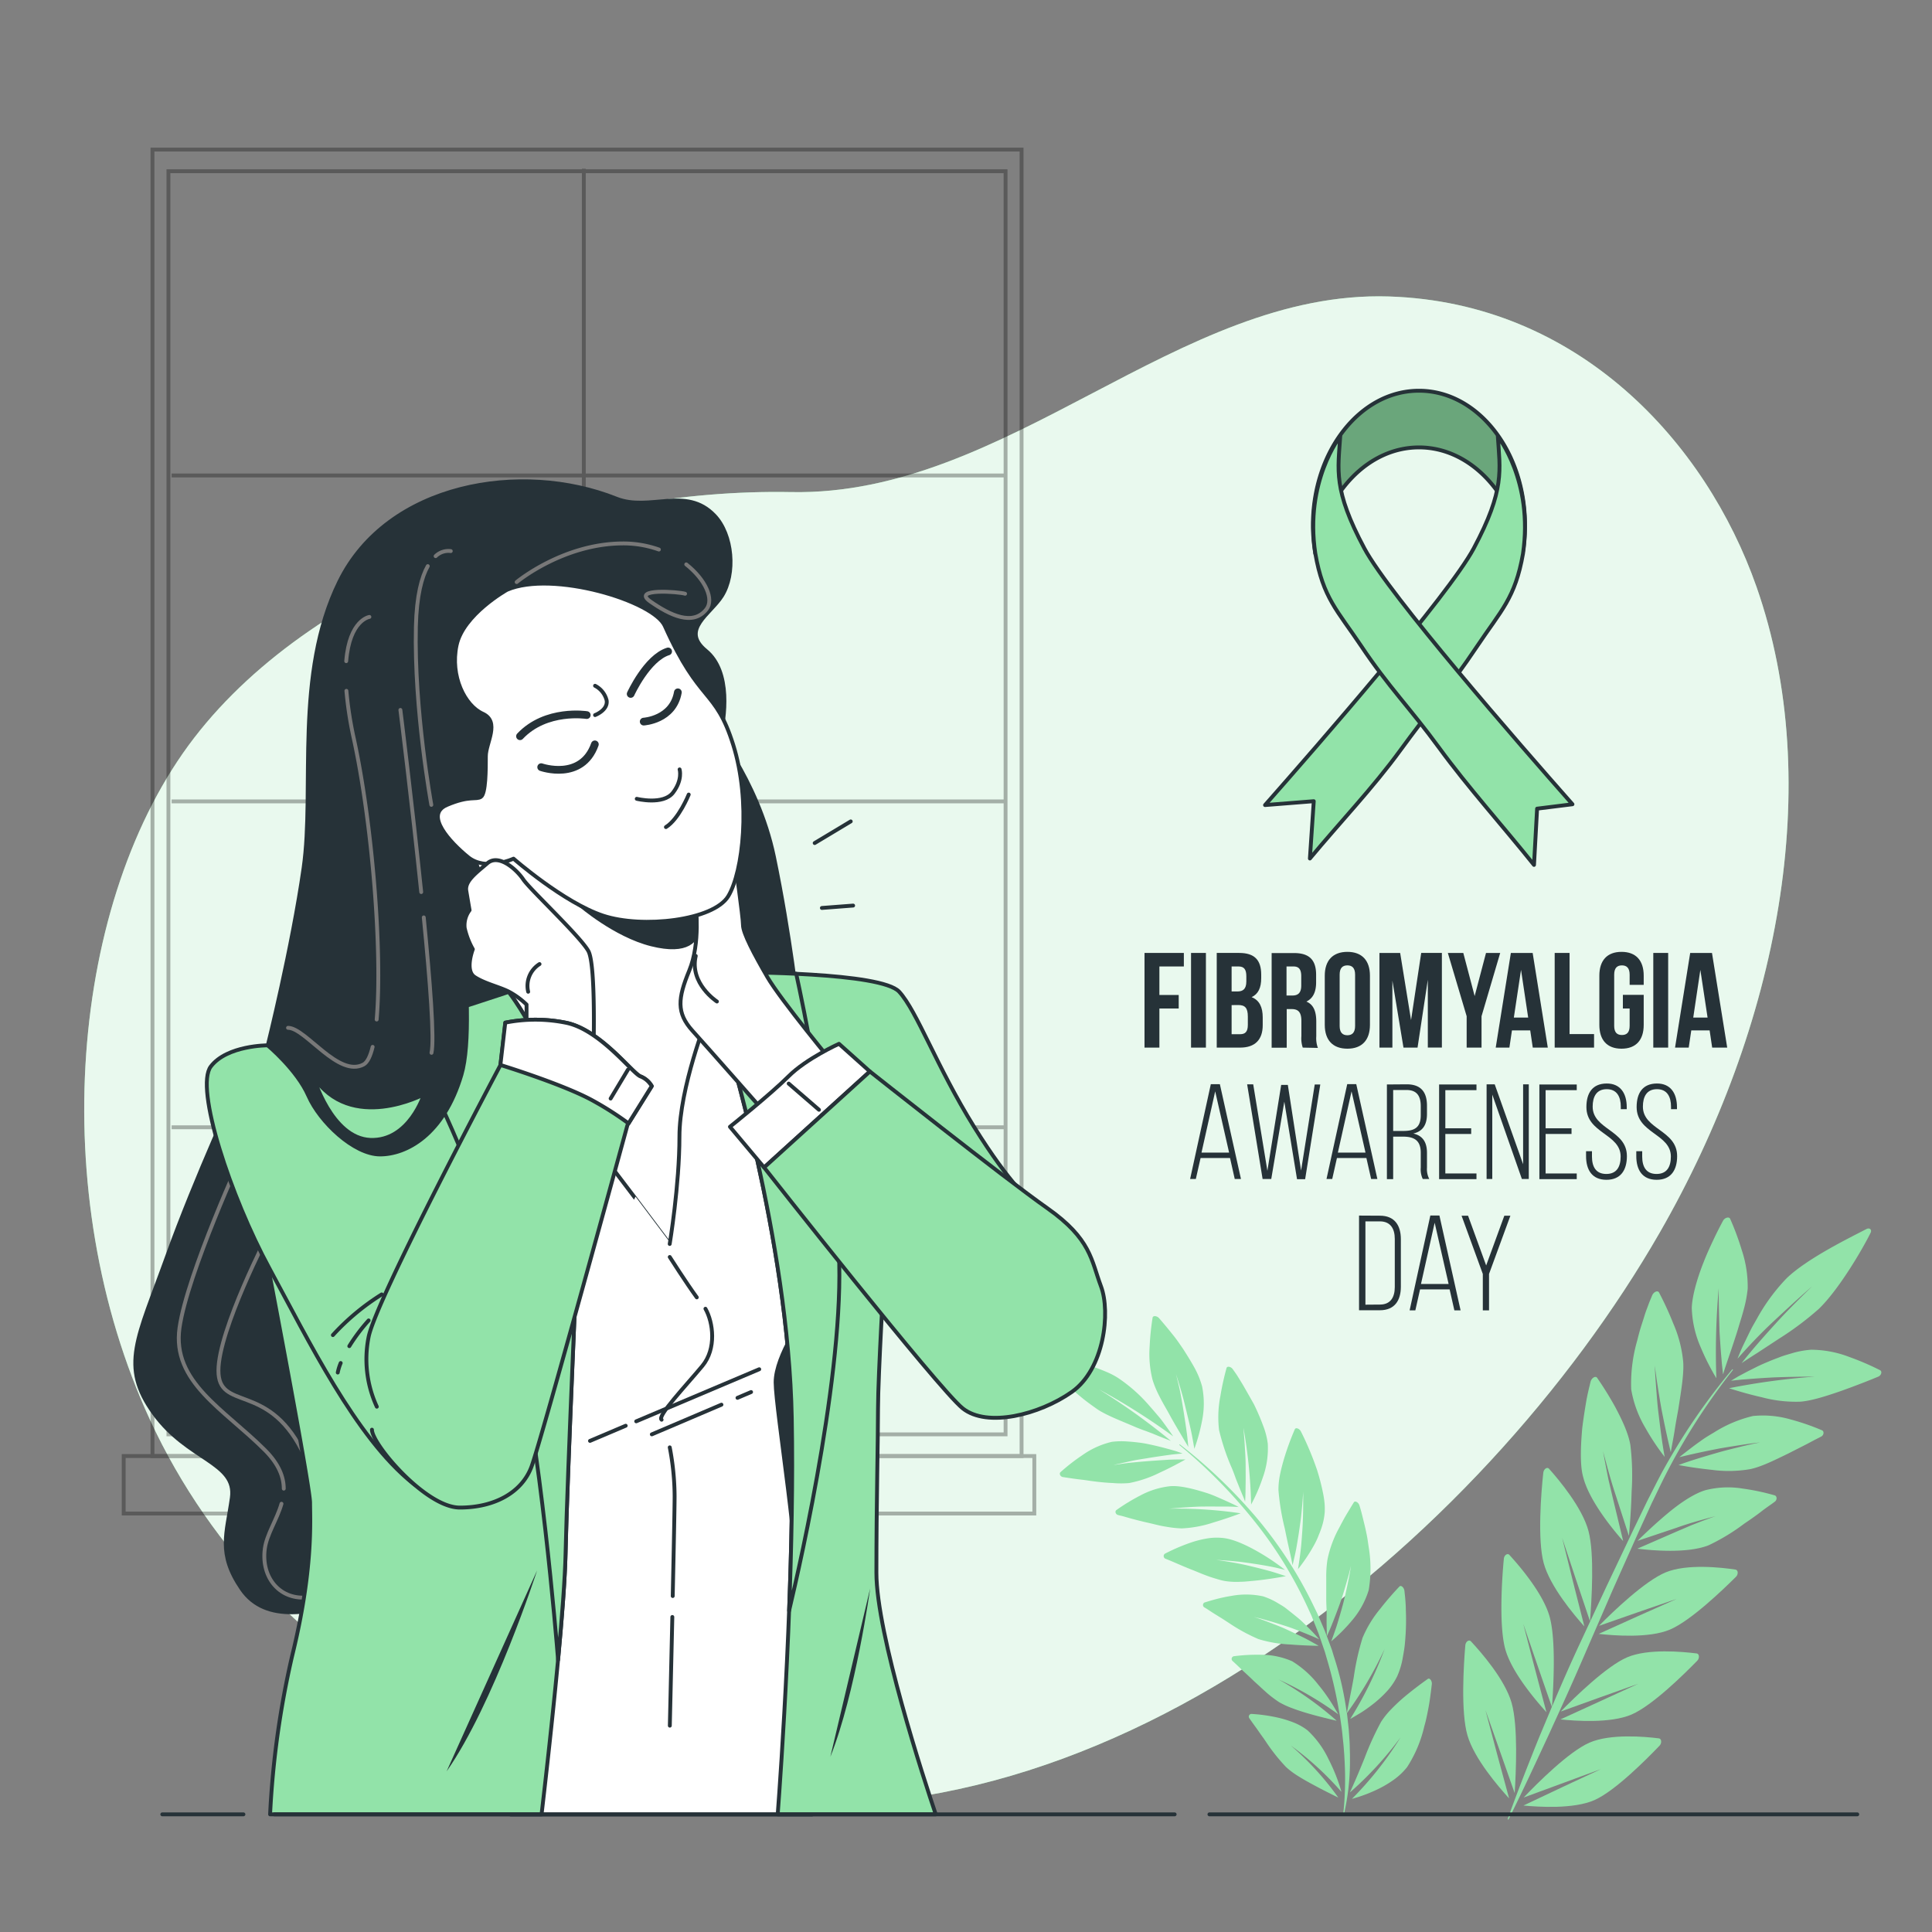<svg xmlns="http://www.w3.org/2000/svg" viewBox="0 0 500 500"><rect x="0" y="0" width="500" height="500" fill="#808080" stroke="none"/><g id="background-simple"><path d="M182.44,464.46c100.76,18.58,201-65.22,247.15-145.57,30.65-53.39,42.86-116,25-167-13.1-37.37-46.07-73.57-95.09-75.16-54.62-1.77-98.6,51.7-154.72,50.62S82.39,149.24,50.27,190.93,11.59,308.65,38.91,367.64c15.57,33.64,43.15,62.44,79,79.92,19.7,9.61,41,12.34,63.29,16.67Z" style="fill:#92E3A9"></path><path d="M182.44,464.46c100.76,18.58,201-65.22,247.15-145.57,30.65-53.39,42.86-116,25-167-13.1-37.37-46.07-73.57-95.09-75.16-54.62-1.77-98.6,51.7-154.72,50.62S82.39,149.24,50.27,190.93,11.59,308.65,38.91,367.64c15.57,33.64,43.15,62.44,79,79.92,19.7,9.61,41,12.34,63.29,16.67Z" style="fill:#fff;opacity:0.8"></path></g><g id="Text"><path d="M300.05,257.5h5V261h-5v10.12H296.2v-24.5h10.18v3.5h-6.33Z" style="fill:#263238"></path><path d="M308.24,246.62h3.85v24.5h-3.85Z" style="fill:#263238"></path><path d="M326.4,252.25v.88c0,2.52-.77,4.13-2.48,4.93,2.06.81,2.87,2.66,2.87,5.25v2c0,3.78-2,5.81-5.85,5.81h-6.05v-24.5h5.81C324.69,246.62,326.4,248.47,326.4,252.25Zm-7.66-2.13v6.47h1.5c1.44,0,2.31-.63,2.31-2.59v-1.36c0-1.75-.59-2.52-2-2.52Zm0,10v7.53h2.2c1.3,0,2-.6,2-2.42v-2.13c0-2.28-.74-3-2.49-3Z" style="fill:#263238"></path><path d="M337.15,271.12a7.52,7.52,0,0,1-.35-3v-3.85c0-2.28-.77-3.12-2.52-3.12H333v10H329.1v-24.5h5.81c4,0,5.7,1.85,5.7,5.63v1.93c0,2.52-.8,4.16-2.52,5,1.93.8,2.56,2.66,2.56,5.21v3.78a7.16,7.16,0,0,0,.42,3Zm-4.2-21v7.52h1.5c1.44,0,2.31-.63,2.31-2.59v-2.41c0-1.75-.59-2.52-2-2.52Z" style="fill:#263238"></path><path d="M342.85,252.5c0-3.92,2.07-6.16,5.85-6.16s5.84,2.24,5.84,6.16v12.74c0,3.92-2.06,6.16-5.84,6.16s-5.85-2.24-5.85-6.16Zm3.85,13c0,1.75.77,2.42,2,2.42s2-.67,2-2.42V252.25c0-1.75-.77-2.41-2-2.41s-2,.66-2,2.41Z" style="fill:#263238"></path><path d="M365.18,264l2.63-17.39h5.35v24.5h-3.64V253.55l-2.66,17.57h-3.64l-2.87-17.33v17.33H357v-24.5h5.36Z" style="fill:#263238"></path><path d="M379.57,263l-4.87-16.38h4l2.94,11.16,2.94-11.16h3.67L383.42,263v8.12h-3.85Z" style="fill:#263238"></path><path d="M400.57,271.12h-3.89l-.66-4.45h-4.73l-.66,4.45h-3.54l3.92-24.5h5.64Zm-8.79-7.77h3.71L393.64,251Z" style="fill:#263238"></path><path d="M402.35,246.62h3.85v21h6.34v3.5H402.35Z" style="fill:#263238"></path><path d="M420,257.47h5.39v7.77c0,3.92-2,6.16-5.74,6.16s-5.74-2.24-5.74-6.16V252.5c0-3.92,2-6.16,5.74-6.16s5.74,2.24,5.74,6.16v2.38h-3.64v-2.63c0-1.75-.77-2.41-2-2.41s-2,.66-2,2.41v13.23c0,1.75.77,2.38,2,2.38s2-.63,2-2.38V261H420Z" style="fill:#263238"></path><path d="M427.87,246.62h3.85v24.5h-3.85Z" style="fill:#263238"></path><path d="M447,271.12h-3.89l-.66-4.45H437.7l-.66,4.45H433.5l3.92-24.5h5.64Zm-8.79-7.77h3.71L440.05,251Z" style="fill:#263238"></path><path d="M310.71,299.69l-1.23,5.43H308l5.36-24.54h2.34l5.46,24.54h-1.61l-1.22-5.43Zm.24-1.4h7.14l-3.6-15.85Z" style="fill:#263238"></path><path d="M329,305.12h-2.24l-4-24.5h1.57L328,303l3.57-22.23h1.72l3.43,22.16,3.53-22.26h1.44l-3.92,24.5h-2.1l-3.29-20.06Z" style="fill:#263238"></path><path d="M346,299.69l-1.22,5.43h-1.48l5.36-24.54H351l5.46,24.54h-1.61l-1.23-5.43Zm.24-1.4h7.15l-3.61-15.85Z" style="fill:#263238"></path><path d="M364.05,280.62c3.74,0,5.25,2.06,5.25,5.53v2.13c0,2.87-1.13,4.52-3.54,5.08,2.52.56,3.54,2.34,3.54,5v3.82a5.56,5.56,0,0,0,.59,2.94h-1.68a5.76,5.76,0,0,1-.52-2.94v-3.85c0-3.26-1.79-4.17-4.59-4.17h-2.55v11h-1.62v-24.5Zm-.92,12.07c2.87,0,4.56-.8,4.56-4.09v-2.31c0-2.63-1-4.2-3.68-4.2h-3.46v10.6Z" style="fill:#263238"></path><path d="M380.74,292v1.47h-6.69v10.22h8.06v1.47h-9.67v-24.5h9.67v1.47h-8.06V292Z" style="fill:#263238"></path><path d="M386.2,305.12h-1.47v-24.5h2.1l7.35,20.68V280.62h1.47v24.5h-1.79l-7.66-21.84Z" style="fill:#263238"></path><path d="M406.71,292v1.47H400v10.22h8.06v1.47h-9.67v-24.5h9.67v1.47H400V292Z" style="fill:#263238"></path><path d="M421,286.53v.53h-1.54v-.63c0-2.59-1-4.55-3.64-4.55s-3.64,1.92-3.64,4.51c0,5.95,8.86,6.06,8.86,12.81,0,3.54-1.54,6.13-5.29,6.13s-5.28-2.59-5.28-6.13v-1.26H412v1.37c0,2.62,1,4.51,3.71,4.51s3.71-1.89,3.71-4.51c0-5.88-8.86-6-8.86-12.81,0-3.68,1.61-6.06,5.22-6.09S421,283,421,286.53Z" style="fill:#263238"></path><path d="M434,286.53v.53h-1.54v-.63c0-2.59-1-4.55-3.64-4.55s-3.64,1.92-3.64,4.51c0,5.95,8.86,6.06,8.86,12.81,0,3.54-1.54,6.13-5.29,6.13s-5.28-2.59-5.28-6.13v-1.26H425v1.37c0,2.62,1,4.51,3.71,4.51s3.71-1.89,3.71-4.51c0-5.88-8.86-6-8.86-12.81,0-3.68,1.61-6.06,5.22-6.09S434,283,434,286.53Z" style="fill:#263238"></path><path d="M357.12,314.62c3.78,0,5.42,2.48,5.42,6.09V333c0,3.6-1.64,6.09-5.42,6.09h-5.4v-24.5Zm0,23c2.73,0,3.85-1.86,3.85-4.55V320.64c0-2.7-1.15-4.55-3.85-4.55h-3.75v21.56Z" style="fill:#263238"></path><path d="M367.51,333.69l-1.22,5.43h-1.48l5.36-24.54h2.35L378,339.12h-1.61l-1.23-5.43Zm.24-1.4h7.15l-3.61-15.85Z" style="fill:#263238"></path><path d="M383.75,329.7l-5.5-15.08h1.68l4.69,12.88,4.7-12.88h1.57l-5.53,15.08v9.42h-1.61Z" style="fill:#263238"></path></g><g id="Ribbon"><path d="M367.23,115.79c13.17,0,24.17,11.76,26.83,27.45a44.06,44.06,0,0,0,.61-7.34c0-19.21-12.28-34.78-27.44-34.78s-27.45,15.57-27.45,34.78a44.06,44.06,0,0,0,.62,7.34C343.06,127.55,354.06,115.79,367.23,115.79Z" style="fill:#92E3A9"></path><path d="M367.23,115.79c13.17,0,24.17,11.76,26.83,27.45a44.06,44.06,0,0,0,.61-7.34c0-19.21-12.28-34.78-27.44-34.78s-27.45,15.57-27.45,34.78a44.06,44.06,0,0,0,.62,7.34C343.06,127.55,354.06,115.79,367.23,115.79Z" style="opacity:0.27"></path><path d="M367.23,115.79c13.17,0,24.17,11.76,26.83,27.45a44.06,44.06,0,0,0,.61-7.34c0-19.21-12.28-34.78-27.44-34.78s-27.45,15.57-27.45,34.78a44.06,44.06,0,0,0,.62,7.34C343.06,127.55,354.06,115.79,367.23,115.79Z" style="fill:none;stroke:#263238;stroke-linecap:round;stroke-linejoin:round"></path><path d="M387.64,112.94c.54,8.67,1.9,13.75-6.25,29-6.47,12.1-40.32,50.91-54,66.41l12.61-1-1,14.83c7.71-9.26,16.36-18.35,23.32-27.89,7.4-10.15,12.93-16.55,19.93-27,6.21-9.29,9.89-12.48,11.9-24C396.9,124.57,387.64,112.94,387.64,112.94Z" style="fill:#92E3A9;stroke:#263238;stroke-linecap:round;stroke-linejoin:round"></path><path d="M397.8,209.28l9.15-1.14c-13.81-15.63-47.41-54.17-53.85-66.22-8.15-15.23-6.8-20.31-6.25-29,0,0-9.26,11.63-6.45,30.3,2,11.54,5.69,14.73,11.9,24,7,10.49,12.75,16.18,20.16,26.33S389,213.85,397,223.84Z" style="fill:#92E3A9;stroke:#263238;stroke-linecap:round;stroke-linejoin:round"></path></g><g id="Plants"><path d="M287.72,373.15a21.77,21.77,0,0,0-7.61,3.45,50.68,50.68,0,0,0-5.64,4.38c-.43.39-.07,1.17.6,1.28.91.14,2.14.33,3.56.52.71.1,1.49.17,2.25.28s1.54.23,2.35.33c1.6.2,3.26.36,4.83.42a23.67,23.67,0,0,0,4.16,0,30.6,30.6,0,0,0,8-2.73c2.67-1.22,5.14-2.56,6.59-3.38l0,0c-1.6,0-3.16,0-4.74.1s-3.17.2-4.72.32-3.09.26-4.61.41-3.08.4-4.6.62c1.45-.34,2.92-.66,4.41-1s2.92-.53,4.41-.78,3-.47,4.52-.69c.76-.1,1.54-.22,2.3-.3l2.27-.22-1.76-.62c-.67-.2-1.41-.4-2.18-.61-1.55-.42-3.27-.85-5-1.2a25.33,25.33,0,0,0-2.61-.42c-.86-.11-1.71-.19-2.53-.24A20.23,20.23,0,0,0,287.72,373.15Z" style="fill:#92E3A9"></path><path d="M303,372.88a167.69,167.69,0,0,0-18.6-13.32,170.57,170.57,0,0,1,19.23,12.17c-.63-.92-1.48-2.13-2.49-3.5-.49-.7-1.06-1.38-1.66-2.08s-1.22-1.44-1.87-2.16a40.3,40.3,0,0,0-8.23-7.36,19.07,19.07,0,0,0-2.21-1.22c-.81-.37-1.67-.73-2.56-1.07-1.79-.68-3.69-1.3-5.55-1.85-3.78-1-7.37-1.6-9.46-1.95-.77-.12-1.11.54-.56,1.09,1.5,1.51,4.05,4,6.86,6.46,1.36,1.3,2.79,2.58,4.2,3.73s2.81,2.13,4.05,3c2.51,1.62,6.27,3,9.79,4.54.89.36,1.78.7,2.64,1l1.27.48c.42.15.81.33,1.19.48,1.54.63,2.91,1.17,3.93,1.56Z" style="fill:#92E3A9"></path><path d="M304.37,355.66c.5,1.61,1,3.2,1.46,4.8s.85,3.26,1.24,4.87.78,3.21,1.13,4.79.62,3.24.9,4.83v0a47.83,47.83,0,0,0,2-7.31,22.36,22.36,0,0,0,0-8.85,22.07,22.07,0,0,0-1.81-4.53c-.86-1.6-1.92-3.3-3-5-.56-.83-1.13-1.65-1.7-2.45s-1.16-1.49-1.71-2.19c-1.11-1.37-2.13-2.57-2.9-3.46-.57-.66-1.6-.74-1.69-.14a67.6,67.6,0,0,0-.76,7.39,27.17,27.17,0,0,0,.75,8.68,25.42,25.42,0,0,0,1.78,4.27c.39.78.82,1.57,1.27,2.37s.92,1.58,1.36,2.42c.9,1.64,1.82,3.23,2.67,4.64l1.18,2,1,1.68-.24-2.35c-.08-.78-.2-1.54-.3-2.31-.22-1.55-.46-3.11-.71-4.68s-.53-3.17-.83-4.75S304.73,357.24,304.37,355.66Z" style="fill:#92E3A9"></path><path d="M302.93,384.62a21.06,21.06,0,0,0-7.87,2.44,50.15,50.15,0,0,0-6.13,3.74c-.47.34-.21,1.13.44,1.29.43.12,1,.23,1.53.39l1.83.52c1.33.36,2.84.75,4.42,1.1s3.07.78,4.58,1a28.18,28.18,0,0,0,4.11.45,30.38,30.38,0,0,0,8.24-1.55c2.85-.85,5.46-1.77,7-2.36h0a112.88,112.88,0,0,0-18.55-1.19c1.45-.13,2.92-.25,4.42-.35s3-.2,4.49-.21,3,0,4.53,0,3.11,0,4.61.14l-.77-.42-.9-.43-2.05-.94-2.29-1c-.79-.33-1.6-.65-2.45-.91C308.77,385.28,305.4,384.44,302.93,384.62Z" style="fill:#92E3A9"></path><path d="M317.43,354.05a68.29,68.29,0,0,0-1.59,7.23,28.19,28.19,0,0,0-.35,8.81,58.1,58.1,0,0,0,3.2,9.61c.37.84.7,1.72,1,2.57s.65,1.65.95,2.42.61,1.48.88,2.14c.14.32.27.64.39.93l.32.85c.12-1.59.11-3.1.14-4.69s0-3.16,0-4.77-.12-3.19-.21-4.8-.23-3.23-.37-4.87a128.11,128.11,0,0,1,2,19.89v0a43.48,43.48,0,0,0,3-6.93,22.34,22.34,0,0,0,1.31-8.83,19.81,19.81,0,0,0-1.24-4.75,58.26,58.26,0,0,0-2.36-5.47c-1-1.78-2-3.53-2.9-5.1l-1.34-2.18c-.42-.66-.83-1.21-1.17-1.7C318.62,353.67,317.58,353.47,317.43,354.05Z" style="fill:#92E3A9"></path><path d="M316.18,398a14.94,14.94,0,0,0-4,.19,26.43,26.43,0,0,0-4.15,1.08,49.3,49.3,0,0,0-6.56,2.83.75.75,0,0,0,.2,1.32c1.68.63,4.28,1.87,7.23,3,1.42.59,2.86,1.19,4.29,1.68.71.24,1.43.45,2.07.64a14.32,14.32,0,0,0,1.84.44,19.16,19.16,0,0,0,3.95.18c.72,0,1.46-.07,2.21-.14l2.19-.21c2.91-.32,5.69-.8,7.34-1.1h0c-1.52-.5-3-1-4.51-1.41s-3-.79-4.54-1.15c-2.95-.73-6-1.23-8.95-1.65,1.44.09,2.91.19,4.39.33.74.07,1.5.13,2.23.23l2.2.3c1.47.22,3,.46,4.48.73s3,.61,4.47,1a57.18,57.18,0,0,0-7.66-5.08C321.8,399.5,318.63,398.15,316.18,398Z" style="fill:#92E3A9"></path><path d="M335.1,369.9a69.13,69.13,0,0,0-2.6,7c-.44,1.42-.86,2.94-1.17,4.43a19.87,19.87,0,0,0-.47,4.28,61.36,61.36,0,0,0,1.66,10.05c.73,3.71,1.59,7.21,2,9.43.34-1.51.73-3.09,1-4.62s.53-3.11.76-4.7l.34-2.41c.11-.81.18-1.6.26-2.41q.23-2.4.39-4.89c0,3.48,0,6.82-.24,10.21-.12,1.68-.23,3.31-.42,4.95s-.44,3.28-.69,4.88l0,0a44.51,44.51,0,0,0,4.19-6.28c.36-.68.72-1.38,1-2.09s.59-1.43.83-2.15a16.6,16.6,0,0,0,.9-4.3,18.37,18.37,0,0,0-.05-2.31,24.84,24.84,0,0,0-.41-2.65,55.94,55.94,0,0,0-1.52-5.87,77.56,77.56,0,0,0-4.13-9.88C336.35,369.72,335.34,369.33,335.1,369.9Z" style="fill:#92E3A9"></path><path d="M326.88,413.13a20.88,20.88,0,0,0-8.21-.11,39.21,39.21,0,0,0-3.93.83c-1.19.31-2.22.63-3,.87a.72.72,0,0,0,0,1.3c.76.43,1.65,1.08,2.78,1.77l1.78,1.1,1.86,1.21a45.43,45.43,0,0,0,7.54,4.1,32.69,32.69,0,0,0,8.2,1.39c2.91.24,5.72.32,7.39.35h0c-1.4-.78-2.72-1.55-4.15-2.25s-2.82-1.36-4.2-2-2.85-1.19-4.24-1.73-2.78-1.06-4.23-1.5c.71.17,1.43.33,2.14.52l2.09.59c1.41.41,2.83.85,4.27,1.32s2.79,1,4.21,1.57,2.85,1.15,4.22,1.79a40.37,40.37,0,0,0-2.8-3c-.56-.57-1.16-1.15-1.77-1.73s-1.32-1.13-2-1.68-1.37-1.09-2-1.59-1.42-.94-2.1-1.35A18.29,18.29,0,0,0,326.88,413.13Z" style="fill:#92E3A9"></path><path d="M350.38,388.8c-.45.7-1,1.65-1.68,2.76s-1.35,2.36-2.06,3.73a29,29,0,0,0-3.09,8.31,28.49,28.49,0,0,0-.32,4.71c0,.88,0,1.78,0,2.72s0,1.9,0,2.84.06,1.86.09,2.76,0,1.79,0,2.63c0,1.66.08,3.11.05,4.24.67-1.43,1.26-2.87,1.83-4.34s1.16-3,1.69-4.5,1-3.05,1.45-4.62l.69-2.38c.21-.8.4-1.59.59-2.39-.24,1.69-.58,3.41-.94,5.09s-.71,3.31-1.15,4.94-.91,3.24-1.39,4.81-1.06,3.14-1.61,4.66l0,0a43.73,43.73,0,0,0,5.34-5.36,22.07,22.07,0,0,0,4.35-7.89,33.49,33.49,0,0,0,0-11.11c-.15-1-.29-2.1-.49-3.1s-.42-2-.64-2.89c-.45-1.83-.84-3.5-1.23-4.67C351.66,388.85,350.71,388.29,350.38,388.8Z" style="fill:#92E3A9"></path><path d="M334.41,429.93a20.14,20.14,0,0,0-8-1.68,47.31,47.31,0,0,0-7.09.38.71.71,0,0,0-.31,1.25l1.08,1,1.29,1.24c.94.88,2.05,1.88,3.11,2.92.54.51,1.11,1,1.68,1.54s1.1,1,1.65,1.5a29.91,29.91,0,0,0,3.19,2.42,21.44,21.44,0,0,0,3.58,1.64c1.32.5,2.74.95,4.16,1.36s2.81.77,4.06,1.08,2.32.57,3.13.75h0a86.11,86.11,0,0,0-15-10.66,88.41,88.41,0,0,1,15.41,9c-.55-.95-1.26-2.19-2.12-3.51s-1.88-2.75-3-4.09A25.36,25.36,0,0,0,334.41,429.93Z" style="fill:#92E3A9"></path><path d="M362.18,410.58c-1.15,1.21-3.06,3.31-4.9,5.68a30,30,0,0,0-4.65,7.6,65.54,65.54,0,0,0-2.25,10c-.3,1.84-.69,3.68-1,5.3s-.6,3.06-.82,4.17l-.19-1.25a80.78,80.78,0,0,0-3.18-13.46L344.7,427c-.19-.55-.4-1.08-.6-1.63l-1.21-3.23-1.36-3.18c-.24-.53-.45-1.06-.7-1.58l-.76-1.56a108.94,108.94,0,0,0-14.93-23.1,133.53,133.53,0,0,0-19.83-18.94l-.13.15a133,133,0,0,1,19.2,19.42,107.72,107.72,0,0,1,14.27,23.14l.71,1.54c.23.52.42,1.06.63,1.58l1.26,3.16,1.1,3.21c.18.54.38,1.07.55,1.61l.47,1.63a112.57,112.57,0,0,1,3.1,13.21l.31,1.67.24,1.68c.16,1.12.32,2.24.42,3.36s.26,2.26.33,3.39l.13,1.69.09,1.7a84.1,84.1,0,0,1-.37,13.64l.19,0a60.73,60.73,0,0,0,1.56-13.7c0-.58,0-1.15,0-1.73l-.05-1.73c0-1.15-.09-2.3-.17-3.45l-.1-1.4-.15-1.4c-.11-.93-.19-1.87-.32-2.79a100.15,100.15,0,0,0,9.77-16.62,98.81,98.81,0,0,1-8.91,18.12h0c.74-.4,1.72-1,2.83-1.66a41.53,41.53,0,0,0,3.47-2.5,29.3,29.3,0,0,0,3.39-3.21,16.78,16.78,0,0,0,2.46-3.66,20.2,20.2,0,0,0,1.45-4.84c.18-1,.36-2,.48-3s.19-2.09.26-3.15a60.55,60.55,0,0,0,.05-6.15c0-1-.07-1.87-.13-2.69s-.16-1.55-.22-2.18C363.42,410.89,362.6,410.14,362.18,410.58Z" style="fill:#92E3A9"></path><path d="M338.38,447.8a14.91,14.91,0,0,0-3.41-1.95,28.45,28.45,0,0,0-4.08-1.29,42.78,42.78,0,0,0-7-1,.7.7,0,0,0-.55,1.14c.46.67,1.11,1.58,1.87,2.62l1.16,1.66.64.88.62.91a47.25,47.25,0,0,0,5.24,6.58,21.26,21.26,0,0,0,3.12,2.32c1.18.75,2.49,1.48,3.79,2.18,2.56,1.39,5.1,2.64,6.58,3.37h0a76.29,76.29,0,0,0-12.3-13.48,78.51,78.51,0,0,1,13.11,12,46.19,46.19,0,0,0-3.36-8.5A24.45,24.45,0,0,0,338.38,447.8Z" style="fill:#92E3A9"></path><path d="M369.52,434.5c-1.34.95-3.64,2.63-6,4.6a45.24,45.24,0,0,0-3.36,3.13,20.6,20.6,0,0,0-2.73,3.37,74.51,74.51,0,0,0-4.28,9.39c-1.41,3.51-2.86,6.87-3.8,8.9a89.9,89.9,0,0,0,13.12-14.27,89.17,89.17,0,0,1-12.6,15.93h0a38.9,38.9,0,0,0,7.08-2.69,27.61,27.61,0,0,0,4-2.44,16.92,16.92,0,0,0,3.21-3.1,32.92,32.92,0,0,0,4.41-10.39c.14-.52.28-1,.41-1.55s.23-1,.34-1.54c.21-1,.4-2,.57-3,.3-1.9.5-3.6.65-4.87C370.7,435.05,370,434.15,369.52,434.5Z" style="fill:#92E3A9"></path><path d="M468.73,349.31a27.81,27.81,0,0,1,9.89,1.88,68.77,68.77,0,0,1,7.93,3.41c.62.32.34,1.34-.45,1.67-1.07.45-2.55,1.05-4.21,1.69s-3.51,1.34-5.37,2c-3.77,1.31-7.64,2.56-10.56,2.79a34.13,34.13,0,0,1-10-1.14c-3.4-.76-6.6-1.73-8.48-2.34h0a179.48,179.48,0,0,1,22.15-3c-3.62,0-7.14.07-10.8.21-1.78.1-3.58.21-5.4.35l-2.73.21-2.71.29,1.9-1.14,2.37-1.26,2.66-1.33c.92-.45,1.9-.86,2.87-1.27s2-.79,2.93-1.15,2-.65,2.9-.92A23,23,0,0,1,468.73,349.31Z" style="fill:#92E3A9"></path><path d="M450.7,352.81c2.78-3.55,5.78-6.92,8.82-10.26s6.25-6.53,9.5-9.69c-3.4,2.95-6.7,6-10,9.08s-6.39,6.33-9.36,9.7c.25-.62.54-1.33.87-2.12s.74-1.62,1.17-2.51.89-1.85,1.38-2.83,1.07-1.94,1.63-2.94a49.61,49.61,0,0,1,7.65-10.41c5.31-5.13,16.22-10.44,20.68-12.76.83-.42,1.48.18,1.06,1-2.2,4.43-8.25,14.72-13.4,19.68a79.1,79.1,0,0,1-10.35,7.74l-5.44,3.57c-1.69,1.07-3.13,2-4.21,2.74Z" style="fill:#92E3A9"></path><path d="M444.81,333.32a188.57,188.57,0,0,0-.62,23.36l0,0a61.86,61.86,0,0,1-4.05-8,27.3,27.3,0,0,1-2.31-10.24c.12-3.14,1.42-7.69,3.13-11.95.84-2.15,1.78-4.16,2.65-6s1.67-3.36,2.29-4.52c.45-.87,1.59-1.17,1.87-.53a69.9,69.9,0,0,1,3,8.09,29.84,29.84,0,0,1,1.53,10,32.27,32.27,0,0,1-1,5.29c-.26,1-.56,2-.87,3s-.62,2.09-.95,3.13c-.67,2.07-1.34,4.12-2,6-.31.92-.6,1.79-.87,2.58s-.49,1.53-.69,2.17l-.3-2.78-.23-2.76c-.14-1.85-.27-3.72-.38-5.6C444.91,340.88,444.78,337.05,444.81,333.32Z" style="fill:#92E3A9"></path><path d="M453.67,366.46a25.87,25.87,0,0,1,9.78.9,60.5,60.5,0,0,1,8.06,2.79c.64.27.52,1.27-.2,1.64l-1.7.87-2.05,1.09-4.88,2.48c-3.47,1.68-7,3.45-9.83,4a32.77,32.77,0,0,1-9.86.16c-3.48-.36-6.66-.87-8.58-1.24l0,0c3.44-1.27,7.06-2.31,10.53-3.32,1.74-.5,3.55-.92,5.3-1.36s3.49-.83,5.29-1.17c-1.77.18-3.48.43-5.21.7s-3.48.55-5.24.85c-3.45.67-7,1.41-10.46,2.27,1-.84,2.35-1.85,3.85-3,.76-.56,1.56-1.13,2.39-1.71s1.74-1.1,2.64-1.64A33,33,0,0,1,453.67,366.46Z" style="fill:#92E3A9"></path><path d="M429.35,334.49a81.7,81.7,0,0,1,3.68,8,32.36,32.36,0,0,1,2.59,10.07c.2,3.13-.57,7.56-1.25,12-.19,1.08-.39,2.16-.58,3.22s-.34,2.09-.5,3.07c-.33,2-.69,3.65-.89,5-.89-3.65-1.66-7.33-2.4-11.11q-.5-2.79-.94-5.64c-.3-1.9-.58-3.83-.79-5.72.05,2,.21,4,.36,6s.3,4,.53,5.94c.49,4,.94,7.83,1.66,11.73l0,0a60.38,60.38,0,0,1-5-7.52,28.83,28.83,0,0,1-3.67-10,40.43,40.43,0,0,1,1.55-12.56c.29-1.15.58-2.31.92-3.4s.7-2.15,1-3.15.69-1.94,1-2.8.64-1.58.9-2.23C427.89,334.34,429,333.86,429.35,334.49Z" style="fill:#92E3A9"></path><path d="M441.4,385.65a23.57,23.57,0,0,1,9.66-.4,59.21,59.21,0,0,1,8.21,1.74c.66.19.69,1.22,0,1.68-.86.66-2.1,1.46-3.41,2.48s-2.86,2.1-4.46,3.18a52.58,52.58,0,0,1-9.2,5.58c-5.44,2.17-14.63,1.35-18.46.89h0l10.18-4.44,2.55-1.09,1.27-.55,1.27-.49q2.53-1,5-1.86c-3.32.89-6.7,1.78-10.08,3l-10.14,3.4c1.83-1.81,4.87-4.69,8.11-7.37S438.64,386.45,441.4,385.65Z" style="fill:#92E3A9"></path><path d="M413.32,356.56a86.42,86.42,0,0,1,4.69,7.56c1.67,3.13,3.38,6.68,3.92,9.8a64.69,64.69,0,0,1,.33,12.15c-.11,4.43-.46,8.75-.7,11.43l-3.5-10.81c-1.2-3.58-2.18-7.32-3.2-11.11.37,2,.75,4,1.14,6l.3,1.47.34,1.44.68,2.88,2.76,11.47,0,0c-2.66-3-8.79-10.44-10.34-16.53-.86-2.95-.68-7.84-.27-12.58.28-2.36.65-4.7,1-6.79s.83-3.92,1.15-5.29C411.87,356.6,412.9,356,413.32,356.56Z" style="fill:#92E3A9"></path><path d="M431.09,406.92c5.44-2.25,14.36-1.28,18.07-.71.68.1.76,1.23.12,1.85-3.43,3.4-11.71,11.39-17.11,13.68s-14.59,1.54-18.43,1.11h0q10.11-4.61,20.24-9.08-10.09,3.45-20.17,7C417.4,417.1,425.75,409.11,431.09,406.92Z" style="fill:#92E3A9"></path><path d="M400.87,380.09c2.6,2.91,8.63,10.09,10.23,16.14s.8,18,.39,23.35q-3.64-10.77-7.21-21.59,2.82,11.49,5.75,22.93s0,0,0,0c-2.69-3-8.9-10.36-10.53-16.42s-.66-18.22-.1-23.34C399.49,380.2,400.39,379.56,400.87,380.09Z" style="fill:#92E3A9"></path><path d="M421.11,428.91c5.41-2.31,14.34-1.45,18-1,.69.1.77,1.23.15,1.87-3.39,3.47-11.59,11.59-17,13.93s-14.57,1.67-18.41,1.27h0Q414,440.35,424,435.75q-10.07,3.56-20.1,7.2C407.53,439.24,415.8,431.17,421.11,428.91Z" style="fill:#92E3A9"></path><path d="M390.62,402.4c2.63,2.87,8.75,10,10.42,16s1,17.88.62,23.28l.58-1.38q3.18-7.53,6.62-14.94l6.9-14.8,7-14.76,3.55-7.35c1.25-2.43,2.46-4.87,3.74-7.27a164.7,164.7,0,0,1,18.29-26.83l.18.15A164.13,164.13,0,0,0,431,381.79c-1.23,2.42-2.38,4.88-3.57,7.31l-3.39,7.43-6.66,14.91-6.51,15q-3.22,7.5-6.6,14.94l-3.39,7.43-3.44,7.4c-2.3,4.93-4.63,9.84-7.06,14.72l-.21-.11c1.84-5.17,3.8-10.27,5.82-15.35,1-2.54,2-5.07,3.07-7.6l2.56-6.13q-3.74-10.73-7.4-21.5,2.94,11.46,6,22.88h0c-2.71-3-9-10.3-10.66-16.34s-.86-18.2-.37-23.32C389.24,402.51,390.13,401.87,390.62,402.4Z" style="fill:#92E3A9"></path><path d="M411.34,451c5.38-2.36,14.31-1.58,18-1.11.68.09.78,1.23.16,1.88-3.37,3.51-11.49,11.71-16.85,14.09s-14.54,1.78-18.38,1.41h0q10-4.76,20.05-9.43l-20,7.36C397.85,461.49,406,453.34,411.34,451Z" style="fill:#92E3A9"></path><path d="M380.65,424.75c2.66,2.85,8.83,9.91,10.55,15.94s1.13,18,.8,23.37l-7.57-21.5q3,11.46,6.13,22.87l0,0c-2.73-3-9-10.24-10.77-16.28s-1-18.2-.57-23.31C379.27,424.88,380.16,424.23,380.65,424.75Z" style="fill:#92E3A9"></path></g><g id="Window"><g style="opacity:0.3"><rect x="32.01" y="376.82" width="235.67" height="14.88" style="fill:none;stroke:#000;stroke-miterlimit:10"></rect><rect x="39.46" y="38.71" width="224.92" height="338.12" style="fill:none;stroke:#000;stroke-miterlimit:10"></rect><rect x="43.59" y="44.31" width="216.65" height="326.9" style="fill:none;stroke:#000;stroke-miterlimit:10"></rect><line x1="151.09" y1="43.67" x2="151.09" y2="370.73" style="fill:none;stroke:#000;stroke-miterlimit:10"></line><line x1="44.42" y1="123.05" x2="260.25" y2="123.05" style="fill:none;stroke:#000;stroke-miterlimit:10"></line><line x1="44.42" y1="207.4" x2="260.25" y2="207.4" style="fill:none;stroke:#000;stroke-miterlimit:10"></line><line x1="44.42" y1="291.74" x2="260.25" y2="291.74" style="fill:none;stroke:#000;stroke-miterlimit:10"></line></g></g><g id="Character"><path d="M61.72,280.66s-10.95,23.59-18.53,44.65S31,353.52,39.82,365.74,61.3,378.37,60,387.64,56.25,402,62.56,411.22s19,5.9,28.64,2.95,14.74-49.28,8.43-75.39-16-58.12-16-60.22S68.46,274.35,61.72,280.66Z" style="fill:#263238;stroke:#263238;stroke-linecap:round;stroke-linejoin:round"></path><path d="M72.85,389.17c-1.19,4.14-3.82,7.9-4.32,11.66-1,7.52,4,13.53,11.53,12.53" style="fill:none;stroke:#787878;stroke-linecap:round;stroke-linejoin:round"></path><path d="M63,298s-14.54,31.59-16.54,45.63S58,364.73,68.53,375.26c3.66,3.66,4.9,7,4.91,10" style="fill:none;stroke:#787878;stroke-linecap:round;stroke-linejoin:round"></path><path d="M69.53,319.1s-13,25.07-13,35.6,12.54,3,21.56,20.56,6,25.07,6,26.57" style="fill:none;stroke:#787878;stroke-linecap:round;stroke-linejoin:round"></path><path d="M183.43,186.75s12.64,14.74,16.85,34.95,6.32,39.59,6.32,39.59l-15.59.84s-4.63-16.84-7.58-28.21S183.43,186.75,183.43,186.75Z" style="fill:#263238;stroke:#263238;stroke-linecap:round;stroke-linejoin:round"></path><path d="M138.37,366.58c0,21.7-5.35,91.93-6.2,103h78c.54-5.41,2.37-24.59,2.37-36.43,0-13.9-2.52-82.55-5.05-103.18s-17.69-75.81-17.69-75.81-9.69-6.74-20.64-6.74-43.37,12.22-43.37,12.22L135,309.3S138.37,343,138.37,366.58Z" style="fill:#fff;stroke:#263238;stroke-linecap:round;stroke-linejoin:round"></path><path d="M208.47,340.17s-7.74,10.54-7.74,17.58,7,49.23,4.9,54.15-.68,27.41-.68,27.41S211.28,359.15,208.47,340.17Z" style="fill:#263238;stroke:#263238;stroke-linecap:round;stroke-linejoin:round"></path><path d="M128.29,217.59s8,23.6,8.53,28.61.5,14.06-1,16.07-22.08,7-22.08,7-8-50.69-9.54-57.22S111,201,117.74,203.54,128.29,217.59,128.29,217.59Z" style="fill:#263238;stroke:#263238;stroke-linecap:round;stroke-linejoin:round"></path><path d="M183,263.4s-7.16,18.11-7.16,30.74-2.52,27.8-2.52,27.8S156.9,300,151.85,293.72s-21.06-29.06-21.06-29.06-.42-19.79-3.79-30.32-5.9-16.43-5.9-16.43h16.43s12.63,11.8,21.9,13.48,27.79-.84,27.79-.84l-1.68,20.21Z" style="fill:#fff;stroke:#263238;stroke-linecap:round;stroke-linejoin:round"></path><path d="M150.07,234.15s9.07,7.89,18.54,10.25,11.83-1.18,12.22-4.33,1.18-8.68,1.18-8.68Z" style="fill:#263238;stroke:#263238;stroke-linecap:round;stroke-linejoin:round"></path><path d="M204.91,367c.75,41.4-2.86,92.21-3.64,102.55h40.9c-3-8.87-15.36-46.61-15.36-62.54,0-18.11.42-34.11.42-42.54s1.69-37.06,1.69-37.06l40.85-5.89s2.53-2.95-.42-7.16-7.58-7.16-17.27-22.75-14.74-29.9-19.37-34.95-40.43-5.05-45.06-5.05,0,16.42,0,16.42S204.07,320.67,204.91,367Z" style="fill:#92E3A9;stroke:#263238;stroke-linecap:round;stroke-linejoin:round"></path><path d="M225.19,411.11s-3.75,27.17-10.3,43.56" style="fill:#263238"></path><path d="M216.9,321.18c-2.44-29.32-9.12-61.27-10.84-69.17-8.6-.4-16.41-.4-18.41-.4-4.64,0,0,16.42,0,16.42s16.42,52.64,17.26,99c.3,16.16-.08,33.75-.69,49.82C207.26,404.05,219.37,350.75,216.9,321.18Z" style="fill:#92E3A9;stroke:#263238;stroke-linecap:round;stroke-linejoin:round"></path><path d="M80.25,388.9c0,4.63.85,17.27-4.63,39.59a232.58,232.58,0,0,0-5.72,41.06h70.26c1.52-13,5.87-51.3,6.21-67.6.42-19.79,3.37-85.49,3.37-85.49,1.27-35.37-18.11-59.8-18.11-59.8s-18.95,6.32-25.27,8-42.95,7.16-45.06,8.84,6.32,45.07,6.32,45.07S80.25,384.27,80.25,388.9Z" style="fill:#92E3A9;stroke:#263238;stroke-linecap:round;stroke-linejoin:round"></path><path d="M139,406.43s-11.24,34.66-23.42,52" style="fill:#263238"></path><path d="M146.37,402c.42-19.79,3.37-85.49,3.37-85.49,1.27-35.37-18.11-59.8-18.11-59.8s-18.95,6.32-25.27,8h0l.87,3.77s19,47.82,26,77.35c6.59,27.68,10.71,77.59,11.2,83.75C145.43,418.83,146.23,408.58,146.37,402Z" style="fill:#92E3A9;stroke:#263238;stroke-linecap:round;stroke-linejoin:round"></path><path d="M112.26,281.93s13.9,28.64,21.06,56-11.79,57.7-26.53,45.9-27-37.06-37.07-55.59S50.35,281.51,54.56,276s14.74-5.47,14.74-5.47l15.16-2.95" style="fill:#92E3A9;stroke:#263238;stroke-linecap:round;stroke-linejoin:round"></path><path d="M90.4,348.38a46.83,46.83,0,0,1,5-6.65" style="fill:none;stroke:#263238;stroke-linecap:round;stroke-linejoin:round"></path><path d="M87.41,355.21a13.31,13.31,0,0,1,.76-2.46" style="fill:none;stroke:#263238;stroke-linecap:round;stroke-linejoin:round"></path><path d="M86.15,345.52A60.76,60.76,0,0,1,98.78,335" style="fill:none;stroke:#263238;stroke-linecap:round;stroke-linejoin:round"></path><path d="M182.67,168.41c-6.64-5.45,1.16-9.47,4.13-14.16,3.63-5.71,2.84-15.88-1.92-20.84-7.4-7.72-16.72-.91-25.42-4.38-24.44-9.75-59.1-4-71.63,21.5-11.79,24-6.31,53.49-9.26,74.12s-9.27,45.91-9.27,45.91,7.58,6.31,10.53,13.05,11.79,15.16,18.53,15.16,16.43-5,21.06-20.63-3.37-65.28-3.37-65.28l.42-1.68,9.27,4.63c3.37,1.68,5.89-8.43,6.74-21.9s-9.69-20.22-5.06-27c2.53-3.67,13.46-5.34,23.77-6.1,11.66,12.25,34.19,33.71,35.12,30C187.52,186,189.34,173.87,182.67,168.41ZM95.84,295c-10.11-.42-14.74-16.42-14.74-16.42,9.68,14.74,28.63,4.63,28.63,4.63S105.94,295.4,95.84,295Z" style="fill:#263238;stroke:#263238;stroke-linecap:round;stroke-linejoin:round"></path><path d="M110.71,146.51c-1.57,2.8-2.89,7.58-3.08,15.66-.5,21.56,4,46.13,4,46.13" style="fill:none;stroke:#787878;stroke-linecap:round;stroke-linejoin:round"></path><path d="M116.66,142.62a4.76,4.76,0,0,0-3.92,1.31" style="fill:none;stroke:#787878;stroke-linecap:round;stroke-linejoin:round"></path><path d="M109.67,237.42c1.65,16.69,2.78,31.64,2,35.05" style="fill:none;stroke:#787878;stroke-linecap:round;stroke-linejoin:round"></path><path d="M103.62,183.73s3,24,5.39,47.14" style="fill:none;stroke:#787878;stroke-linecap:round;stroke-linejoin:round"></path><path d="M96.44,270.93c-.59,2.43-1.36,4-2.34,4.55C87.58,279,79.06,266,74.54,266" style="fill:none;stroke:#787878;stroke-linecap:round;stroke-linejoin:round"></path><path d="M89.65,178.79a96,96,0,0,0,1.94,12.46c4.77,22,7.4,55.11,5.89,72.6" style="fill:none;stroke:#787878;stroke-linecap:round;stroke-linejoin:round"></path><path d="M95.6,159.66s-5.14.74-6,11.45" style="fill:none;stroke:#787878;stroke-linecap:round;stroke-linejoin:round"></path><path d="M177.6,146.06c5.05,4,7.22,9.05,5.24,11.6-3.51,4.51-9.53,1.5-14.54-2s7.52-2.5,9-2" style="fill:none;stroke:#787878;stroke-linecap:round;stroke-linejoin:round"></path><path d="M133.71,150.64s12-10,27.57-10a27.44,27.44,0,0,1,9.24,1.58" style="fill:none;stroke:#787878;stroke-linecap:round;stroke-linejoin:round"></path><path d="M180.06,234.34s1.27,9.68-1.68,16.84-3.37,10.95.84,15.59,19.38,21.9,19.38,21.9L216.28,276S202,258.76,198.6,252.87s-6.32-11.37-6.32-13.48-2.11-16.84-2.11-16.84S186.38,230.13,180.06,234.34Z" style="fill:#fff;stroke:#263238;stroke-linecap:round;stroke-linejoin:round"></path><path d="M185.54,259.19s-7.16-4.64-5.48-11.8" style="fill:none;stroke:#263238;stroke-linecap:round;stroke-linejoin:round"></path><path d="M217.13,270.14s-8.43,3.79-13.06,8.42-15.16,13.05-15.16,13.05l8.84,10.53,27.38-24.84Z" style="fill:#fff;stroke:#263238;stroke-linecap:round;stroke-linejoin:round"></path><line x1="204.11" y1="280.43" x2="211.95" y2="287.21" style="fill:none;stroke:#263238;stroke-linecap:round;stroke-linejoin:round"></line><path d="M197.75,302.14s45.07,57.28,51.38,62.33,19.8,1.69,28.22-4.21,10.11-20.64,7.58-27.37-2.53-12.22-13.9-20.22-45.9-35.37-45.9-35.37Z" style="fill:#92E3A9;stroke:#263238;stroke-linecap:round;stroke-linejoin:round"></path><path d="M131.21,152.64S119.84,159,118.16,167s2.1,15.59,6.73,17.69.85,7.58.85,11,0,9.69-1.27,10.53-2.94-.42-8.84,2.11.84,9.68,5.47,13.47,11.8.42,11.8.42,13,11.38,23.16,14.75,28.64,1.26,32.43-5.06,5.89-24.43,1.26-39.17-8.57-10.4-17.69-30.74C169.2,155.5,143,147.58,131.21,152.64Z" style="fill:#fff;stroke:#263238;stroke-linecap:round;stroke-linejoin:round"></path><path d="M140.06,198.54s10.48,3.68,13.89-5.9" style="fill:none;stroke:#263238;stroke-linecap:round;stroke-linejoin:round;stroke-width:2px"></path><path d="M166.59,186.75s7.58-.42,8.84-7.58" style="fill:none;stroke:#263238;stroke-linecap:round;stroke-linejoin:round;stroke-width:2px"></path><path d="M151.85,185.06s-10.53-1.68-17.27,5.48" style="fill:none;stroke:#263238;stroke-linecap:round;stroke-linejoin:round;stroke-width:2px"></path><path d="M163.22,179.59s4.21-9.27,9.69-11" style="fill:none;stroke:#263238;stroke-linecap:round;stroke-linejoin:round;stroke-width:2px"></path><path d="M154,185.06s3.37-1.26,3-3.79a5.83,5.83,0,0,0-3-3.79" style="fill:none;stroke:#263238;stroke-linecap:round;stroke-linejoin:round"></path><path d="M175.88,199.12s.84,2.68-1.69,6-9.4,1.61-9.4,1.61" style="fill:none;stroke:#263238;stroke-linecap:round;stroke-linejoin:round"></path><path d="M178.24,205.63s-2.53,6.32-5.9,8.42" style="fill:none;stroke:#263238;stroke-linecap:round;stroke-linejoin:round"></path><path d="M153.53,274.77s.84-24.85-1.26-28.64-15.16-16-16.85-18.53-6.31-6.74-9.26-4.21-5.9,4.63-5.48,7.16.85,5,.85,5a6.49,6.49,0,0,0-1.27,4.63,20.06,20.06,0,0,0,2.11,5.48s-2.11,5.47.42,7.16,6.32,2.53,8.84,3.79a20.46,20.46,0,0,1,4.64,3.37v10.11Z" style="fill:#fff;stroke:#263238;stroke-linecap:round;stroke-linejoin:round"></path><path d="M136.69,256.66a6.65,6.65,0,0,1,2.94-7.16" style="fill:none;stroke:#263238;stroke-linecap:round;stroke-linejoin:round"></path><path d="M97.52,364.05a29.34,29.34,0,0,1-2.11-18.11c2.11-10.11,34.12-70.33,34.12-70.33l1.26-10.95a39.89,39.89,0,0,1,15.58,0c8.85,1.69,17.27,13.06,19.38,13.9a5.86,5.86,0,0,1,2.94,2.53l-6.31,10.1s-22.32,81.71-24.85,88.44-9.69,10.53-18.53,10.53S96.26,373.74,96.26,370" style="fill:#92E3A9;stroke:#263238;stroke-linecap:round;stroke-linejoin:round"></path><path d="M162.66,290.74l6-9.65a5.86,5.86,0,0,0-2.94-2.53c-2.11-.84-10.53-12.21-19.38-13.9a39.89,39.89,0,0,0-15.58,0l-1.26,10.95s16.42,5.05,24,9.27A82.14,82.14,0,0,1,162.66,290.74Z" style="fill:#fff;stroke:#263238;stroke-linecap:round;stroke-linejoin:round"></path><line x1="162.52" y1="276.81" x2="158.03" y2="284.3" style="fill:none;stroke:#263238;stroke-linecap:round;stroke-linejoin:round"></line><line x1="164.65" y1="367.84" x2="196.49" y2="354.36" style="fill:none;stroke:#263238;stroke-linecap:round;stroke-linejoin:round"></line><line x1="152.69" y1="372.9" x2="161.93" y2="368.98" style="fill:none;stroke:#263238;stroke-linecap:round;stroke-linejoin:round"></line><line x1="190.86" y1="361.76" x2="194.38" y2="360.26" style="fill:none;stroke:#263238;stroke-linecap:round;stroke-linejoin:round"></line><line x1="168.69" y1="371.21" x2="186.71" y2="363.53" style="fill:none;stroke:#263238;stroke-linecap:round;stroke-linejoin:round"></line><path d="M182.57,338.7c2,3.54,2.91,10.34-.82,14.82-4.21,5.06-11.79,13.06-10.53,13.9" style="fill:none;stroke:#263238;stroke-linecap:round;stroke-linejoin:round"></path><path d="M173.33,325.31s4.21,6.62,7,10.45" style="fill:none;stroke:#263238;stroke-linecap:round;stroke-linejoin:round"></path><path d="M174,418.47c-.32,14.35-.65,28.13-.65,28.13" style="fill:#fff;stroke:#263238;stroke-linecap:round;stroke-linejoin:round"></path><path d="M173.33,374.58a68,68,0,0,1,1.26,12.63c0,2.86-.23,14-.49,25.84" style="fill:#fff;stroke:#263238;stroke-linecap:round;stroke-linejoin:round"></path><line x1="220.17" y1="212.58" x2="210.84" y2="218.18" style="fill:none;stroke:#263238;stroke-linecap:round;stroke-linejoin:round"></line><line x1="212.7" y1="234.98" x2="220.79" y2="234.36" style="fill:none;stroke:#263238;stroke-linecap:round;stroke-linejoin:round"></line></g><g id="Table"><line x1="313" y1="469.55" x2="480.66" y2="469.55" style="fill:#fff;stroke:#263238;stroke-linecap:round;stroke-linejoin:round"></line><line x1="71" y1="469.55" x2="304" y2="469.55" style="fill:#fff;stroke:#263238;stroke-linecap:round;stroke-linejoin:round"></line><line x1="42" y1="469.55" x2="63" y2="469.55" style="fill:#fff;stroke:#263238;stroke-linecap:round;stroke-linejoin:round"></line></g></svg>